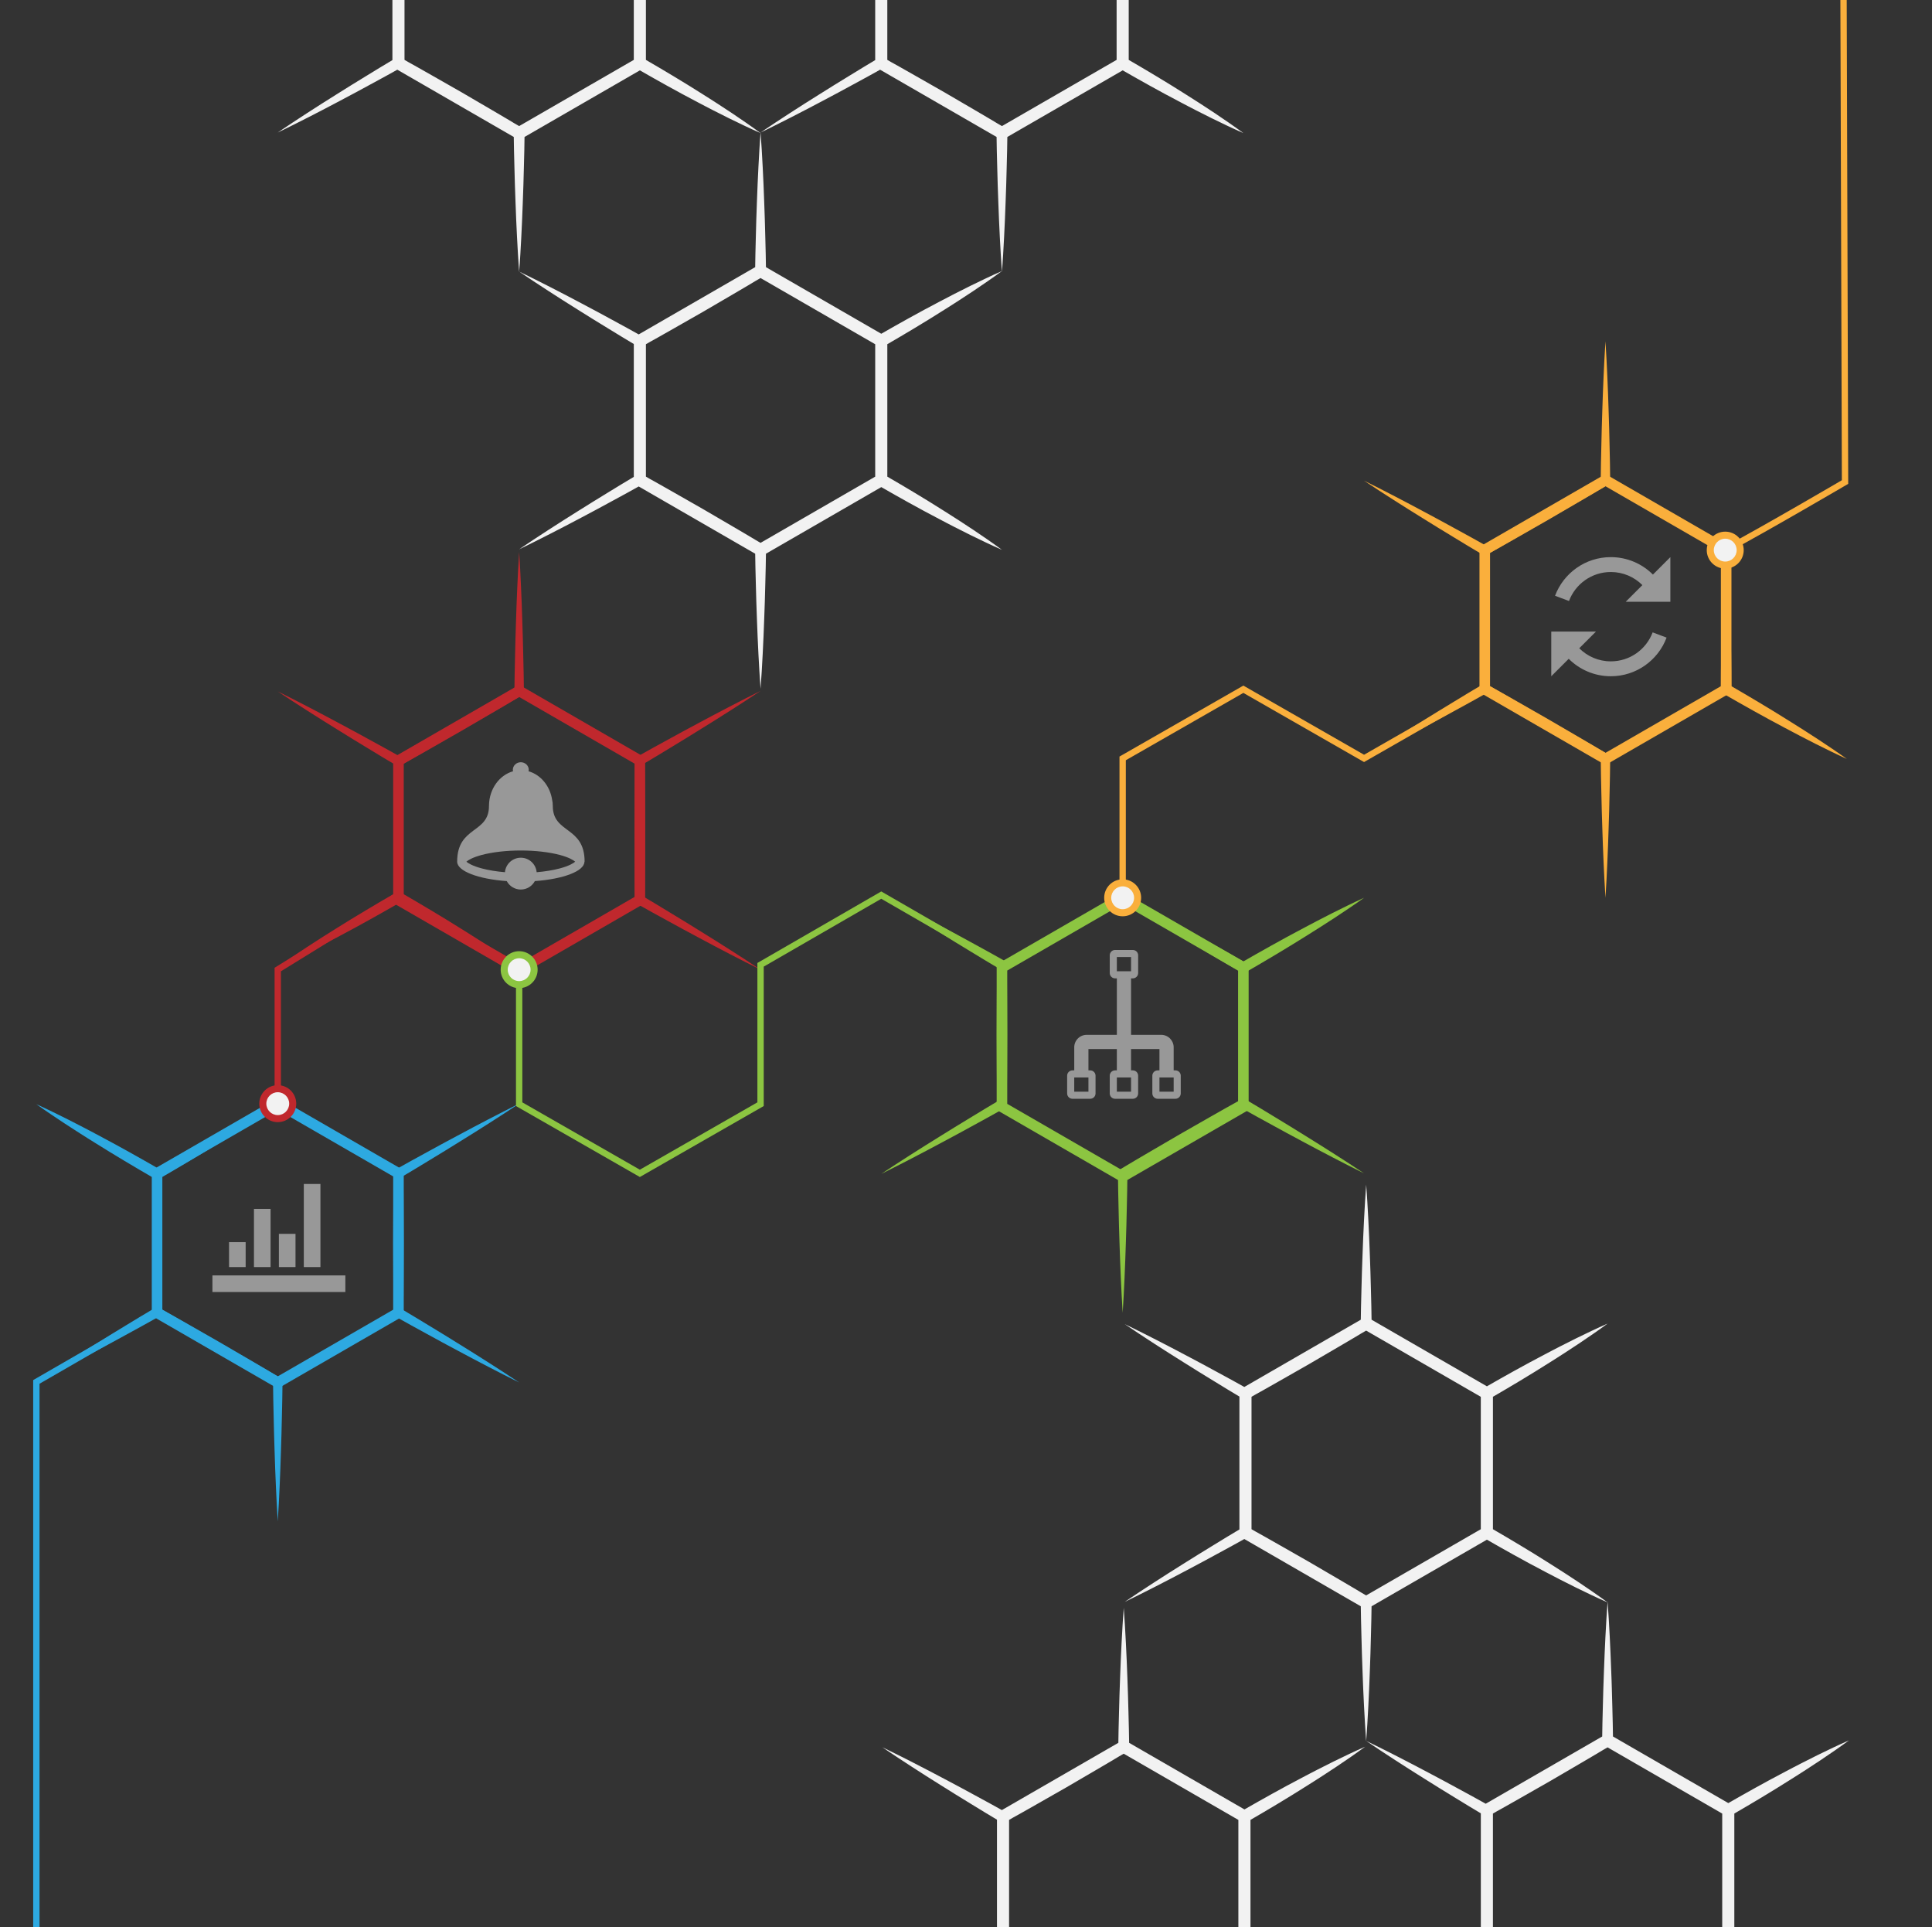 <?xml version="1.0" encoding="utf-8"?>
<!-- Generator: Adobe Illustrator 16.0.4, SVG Export Plug-In . SVG Version: 6.00 Build 0)  -->
<!DOCTYPE svg PUBLIC "-//W3C//DTD SVG 1.1//EN" "http://www.w3.org/Graphics/SVG/1.1/DTD/svg11.dtd">
<svg version="1.1" id="Layer_1" xmlns="http://www.w3.org/2000/svg" xmlns:xlink="http://www.w3.org/1999/xlink" x="0px" y="0px"
	 width="914.4px" height="912px" viewBox="0 2.5 914.4 912" enable-background="new 0 2.5 914.4 912" xml:space="preserve">
<rect x="0" y="2.5" width="914.4" height="912" fill="#333333" stroke="none"/>
<g>
	<g>
		<g opacity="0.3">
			<path fill="#010101" d="M128.083,338.912"/>
		</g>
		<g>
			<g>
				<path fill="#989798" d="M128.083,336.912"/>
			</g>
		</g>
	</g>
</g>
<path fill="none" stroke="#C0272D" stroke-width="3" stroke-miterlimit="10" d="M619.732,574.879"/>
<path fill="none" stroke="#C0272D" stroke-width="3" stroke-miterlimit="10" d="M499.021,435.767"/>
<path fill="#F2F2F2" d="M505.852,431.699"/>
<path fill="#F2F2F2" d="M505.852,431.699"/>
<g>
	<path fill="#F2F2F2" d="M299.976,165.281v62.874l-5.499,3.295l-7.038,4.302l-7.029,4.317c-2.35,1.427-4.662,2.917-6.995,4.373
		c-4.667,2.91-9.304,5.873-13.928,8.86c-2.32,1.479-4.607,3.013-6.913,4.518c-1.996,1.302-3.963,2.649-5.941,3.982
		c-0.308,0.207-0.613,0.415-0.922,0.622c0.001-0.001,0.002-0.001,0.004-0.001c-0.001,0-0.002,0.001-0.004,0.002
		c2.473-1.217,4.963-2.396,7.418-3.644c2.457-1.242,4.931-2.455,7.368-3.727c4.903-2.508,9.785-5.043,14.64-7.629
		c2.427-1.292,4.875-2.553,7.284-3.873l7.252-3.93l7.245-3.942l5.375-2.987l55.132,31.828l0.099,6.147l0.208,8.245l0.223,8.246
		c0.062,2.748,0.196,5.499,0.29,8.245c0.188,5.5,0.435,10.997,0.71,16.491c0.119,2.748,0.306,5.496,0.457,8.245
		c0.083,1.546,0.191,3.097,0.302,4.643c0.084,1.202,0.173,2.4,0.251,3.604c0-0.007,0.002-0.012,0.002-0.018
		c0,0.006,0.001,0.011,0.001,0.015c0.183-2.748,0.406-5.496,0.555-8.245c0.15-2.749,0.337-5.497,0.457-8.244
		c0.278-5.497,0.522-10.993,0.71-16.492c0.094-2.747,0.228-5.497,0.29-8.245l0.224-8.246l0.207-8.245l0.101-6.147l54.591-31.519
		c4.289,2.46,8.588,4.902,12.916,7.296c4.817,2.651,9.638,5.296,14.524,7.827c2.439,1.269,4.859,2.576,7.317,3.812l7.377,3.716
		c2.481,1.196,4.948,2.423,7.446,3.592c2.496,1.173,4.997,2.337,7.536,3.435c-2.221-1.651-4.479-3.235-6.743-4.811
		c-2.263-1.579-4.558-3.1-6.832-4.652l-6.906-4.532c-2.303-1.51-4.646-2.952-6.961-4.433c-4.635-2.964-9.338-5.815-14.041-8.662
		c-4.236-2.55-8.5-5.053-12.777-7.536V165.38c4.275-2.484,8.54-4.988,12.776-7.539c4.705-2.844,9.407-5.695,14.042-8.663
		c2.316-1.479,4.658-2.922,6.96-4.433l6.907-4.528c2.274-1.553,4.569-3.075,6.832-4.654c2.265-1.574,4.522-3.16,6.743-4.81
		c-2.539,1.097-5.04,2.26-7.536,3.436c-2.498,1.167-4.965,2.396-7.445,3.591l-7.378,3.714c-2.458,1.24-4.878,2.544-7.319,3.814
		c-4.887,2.53-9.705,5.177-14.521,7.828c-4.328,2.395-8.627,4.833-12.917,7.295l-54.589-31.517l-0.102-6.15l-0.207-8.245
		l-0.224-8.246c-0.062-2.747-0.194-5.495-0.289-8.245c-0.188-5.496-0.434-10.994-0.711-16.49c-0.119-2.75-0.304-5.499-0.457-8.246
		c-0.148-2.749-0.371-5.498-0.555-8.246c0,0.005-0.001,0.011-0.001,0.016c0-0.006-0.001-0.011-0.001-0.016
		c-0.136,2.039-0.284,4.078-0.416,6.116c-0.047,0.709-0.1,1.42-0.138,2.129c-0.149,2.747-0.337,5.496-0.455,8.246
		c-0.277,5.496-0.524,10.994-0.711,16.49c-0.094,2.75-0.228,5.498-0.291,8.245l-0.222,8.246l-0.207,8.245l-0.101,6.148
		l-55.132,31.83l-5.376-2.988l-7.243-3.945l-7.252-3.927c-2.411-1.322-4.855-2.579-7.285-3.873c-4.854-2.587-9.737-5.122-14.64-7.63
		c-2.438-1.271-4.912-2.483-7.367-3.727c-2.454-1.246-4.947-2.426-7.419-3.643c0.002,0,0.003,0,0.005,0.002
		c-0.001-0.001-0.002-0.002-0.005-0.002c0.309,0.207,0.614,0.415,0.923,0.623c1.978,1.333,3.944,2.681,5.94,3.981
		c2.307,1.506,4.592,3.041,6.914,4.517c4.623,2.99,9.259,5.952,13.926,8.862c2.334,1.454,4.646,2.943,6.996,4.373l7.029,4.312
		l7.037,4.303L299.976,165.281z M357.822,258.134l-3.641-2.183c-2.354-1.419-4.741-2.783-7.109-4.178l-14.239-8.319l-6.061-3.457
		l-8.263-4.713c-2.392-1.353-4.767-2.74-7.173-4.068l-3.625-2.014l-2.006-1.159V165.39l2.021-1.166l3.609-2.005
		c2.407-1.328,4.781-2.713,7.172-4.068l4.562-2.602l9.765-5.567l14.238-8.321c2.369-1.395,4.756-2.758,7.11-4.179l3.653-2.19
		l2.13-1.228l54.261,31.326v62.653l-54.261,31.329L357.822,258.134z"/>
	<path fill="#F2F2F2" d="M132.379,64.589c1.979-1.333,3.946-2.68,5.942-3.98c2.305-1.505,4.591-3.042,6.913-4.519
		c4.622-2.989,9.259-5.952,13.926-8.86c2.333-1.456,4.646-2.945,6.995-4.374l7.031-4.317l7.037-4.302l5.5-3.296V2.146h5.728v28.687
		l2.006,1.159l3.625,2.014c2.407,1.328,4.781,2.713,7.174,4.066l8.263,4.714l6.062,3.456l14.239,8.32
		c2.369,1.395,4.755,2.757,7.107,4.179l3.641,2.182l2.145,1.238l54.262-31.328V2.146h5.729v28.699
		c4.277,2.484,8.542,4.987,12.777,7.537c4.705,2.846,9.405,5.697,14.041,8.663c2.318,1.478,4.659,2.922,6.961,4.433l6.906,4.529
		c2.276,1.554,4.57,3.075,6.833,4.653c2.266,1.575,4.524,3.16,6.745,4.811c-2.541-1.098-5.042-2.262-7.54-3.435
		c-2.497-1.17-4.963-2.396-7.446-3.594l-7.375-3.715c-2.459-1.237-4.878-2.544-7.319-3.813c-4.887-2.53-9.707-5.176-14.521-7.828
		c-4.328-2.394-8.629-4.834-12.917-7.295l-54.594,31.52l-0.099,6.147l-0.208,8.245l-0.223,8.246
		c-0.062,2.748-0.197,5.497-0.291,8.245c-0.187,5.497-0.434,10.994-0.709,16.491c-0.119,2.748-0.307,5.496-0.457,8.244
		c-0.148,2.75-0.373,5.498-0.557,8.246c0-0.004-0.001-0.009-0.001-0.017c0,0.007-0.001,0.012-0.001,0.019
		c-0.079-1.204-0.166-2.406-0.251-3.607c-0.11-1.546-0.218-3.095-0.3-4.641c-0.151-2.748-0.339-5.496-0.457-8.244
		c-0.277-5.498-0.523-10.995-0.71-16.491c-0.094-2.748-0.229-5.497-0.29-8.245l-0.224-8.246l-0.207-8.245l-0.101-6.147
		l-55.129-31.83l-5.375,2.986l-7.246,3.944l-7.253,3.93c-2.41,1.321-4.856,2.579-7.285,3.873c-4.854,2.586-9.736,5.121-14.637,7.629
		c-2.438,1.272-4.912,2.485-7.368,3.728c-2.455,1.246-4.947,2.425-7.418,3.641c0.001,0,0.002,0,0.004-0.002l-0.004,0.002
		C131.766,65.005,132.073,64.797,132.379,64.589z"/>
	<path fill="#F2F2F2" d="M360.887,64.589c1.979-1.333,3.945-2.68,5.941-3.98c2.304-1.505,4.591-3.041,6.911-4.519
		c4.624-2.989,9.26-5.952,13.928-8.86c2.332-1.456,4.646-2.945,6.995-4.374l7.03-4.317l7.037-4.302l5.499-3.296V2.146h5.729v28.687
		l2.007,1.159l3.625,2.014c2.406,1.328,4.78,2.713,7.172,4.066l8.266,4.714l6.062,3.456l14.239,8.32
		c2.368,1.395,4.756,2.757,7.106,4.179l3.642,2.182l2.146,1.238l54.264-31.328V2.146h5.729v28.699
		c4.275,2.484,8.54,4.987,12.776,7.537c4.703,2.846,9.402,5.697,14.04,8.663c2.318,1.478,4.657,2.922,6.963,4.433l6.905,4.529
		c2.275,1.554,4.569,3.075,6.834,4.653c2.265,1.575,4.521,3.16,6.742,4.811c-2.541-1.098-5.042-2.262-7.538-3.435
		c-2.495-1.17-4.964-2.396-7.446-3.594l-7.375-3.715c-2.46-1.237-4.878-2.544-7.318-3.813c-4.888-2.53-9.707-5.176-14.521-7.828
		c-4.327-2.393-8.629-4.834-12.916-7.295l-54.595,31.52l-0.101,6.147l-0.206,8.245l-0.225,8.246
		c-0.062,2.748-0.195,5.499-0.29,8.245c-0.188,5.497-0.435,10.994-0.71,16.491c-0.118,2.748-0.308,5.496-0.456,8.244
		c-0.146,2.75-0.373,5.498-0.558,8.246c0-0.004-0.001-0.009-0.001-0.015c0,0.006-0.001,0.011-0.001,0.018
		c-0.079-1.204-0.167-2.406-0.252-3.607c-0.109-1.546-0.219-3.095-0.302-4.641c-0.149-2.748-0.338-5.496-0.456-8.244
		c-0.276-5.498-0.522-10.995-0.71-16.491c-0.095-2.747-0.229-5.497-0.291-8.245l-0.224-8.246l-0.206-8.245l-0.102-6.147
		l-55.13-31.829l-5.375,2.987l-7.244,3.943l-7.254,3.93c-2.41,1.321-4.857,2.58-7.284,3.873c-4.855,2.586-9.737,5.121-14.638,7.629
		c-2.438,1.272-4.912,2.485-7.369,3.729c-2.454,1.246-4.944,2.425-7.417,3.641c0.002,0,0.002,0,0.003-0.002l-0.003,0.002
		C360.274,65.006,360.581,64.797,360.887,64.589z"/>
	<path fill="#F2F2F2" d="M861.526,835.49l-6.906,4.531c-2.303,1.511-4.644,2.95-6.962,4.434c-4.637,2.964-9.338,5.814-14.042,8.662
		c-4.235,2.55-8.501,5.053-12.775,7.536v61.875h-5.729v-61.862l-54.261-31.329l-2.134,1.23l-3.651,2.188
		c-2.354,1.419-4.74,2.783-7.108,4.178l-14.238,8.319l-9.766,5.568l-4.562,2.601c-2.392,1.354-4.765,2.74-7.173,4.068l-3.608,2.005
		l-2.021,1.167v58.424h-5.729v-58.533l-5.5-3.298l-7.036-4.301l-7.028-4.317c-2.352-1.427-4.663-2.917-6.996-4.373
		c-4.667-2.908-9.306-5.872-13.926-8.858c-2.322-1.479-4.609-3.016-6.914-4.52c-1.995-1.302-3.964-2.646-5.939-3.979
		c-0.309-0.206-0.613-0.415-0.923-0.621c0.001,0.001,0.002,0.001,0.005,0.001c-0.003,0-0.004-0.001-0.005-0.002
		c2.474,1.217,4.967,2.396,7.417,3.643c2.456,1.243,4.933,2.455,7.369,3.729c4.898,2.509,9.783,5.043,14.64,7.629
		c2.427,1.292,4.872,2.552,7.282,3.872l7.254,3.93l7.243,3.942l5.376,2.984l55.131-31.825l0.102-6.147l0.208-8.244l0.223-8.246
		c0.062-2.75,0.194-5.499,0.291-8.246c0.188-5.496,0.434-10.992,0.71-16.489c0.118-2.748,0.308-5.496,0.456-8.246
		c0.038-0.71,0.091-1.418,0.137-2.128c0.135-2.039,0.282-4.078,0.416-6.116c0,0.006,0.002,0.011,0.002,0.017
		c0-0.006,0.002-0.011,0.002-0.017c0.186,2.749,0.406,5.497,0.558,8.244c0.149,2.75,0.336,5.498,0.454,8.246
		c0.275,5.498,0.523,10.993,0.713,16.489c0.094,2.747,0.228,5.496,0.287,8.246l0.226,8.246l0.206,8.244l0.104,6.147l54.589,31.519
		c4.29-2.461,8.591-4.902,12.917-7.296c4.814-2.652,9.637-5.296,14.521-7.827c2.441-1.271,4.861-2.575,7.321-3.812l7.376-3.717
		c2.479-1.194,4.947-2.422,7.445-3.592c2.495-1.173,4.998-2.337,7.536-3.436c-2.22,1.649-4.479,3.234-6.741,4.812
		C866.099,832.418,863.804,833.938,861.526,835.49z"/>
	<path fill="#F2F2F2" d="M632.526,838.49l-6.906,4.531c-2.303,1.511-4.645,2.95-6.962,4.434c-4.636,2.964-9.338,5.814-14.042,8.662
		c-4.235,2.55-8.501,5.053-12.775,7.536v61.875h-5.729v-61.862l-54.263-31.329l-2.132,1.23l-3.651,2.188
		c-2.354,1.419-4.74,2.783-7.109,4.178l-14.237,8.319l-9.766,5.568l-4.562,2.601c-2.393,1.354-4.766,2.74-7.173,4.068l-3.608,2.005
		l-2.021,1.167v58.424h-5.729v-58.533l-5.5-3.298l-7.036-4.301l-7.028-4.317c-2.352-1.427-4.663-2.917-6.996-4.373
		c-4.667-2.908-9.306-5.872-13.927-8.858c-2.321-1.479-4.608-3.016-6.914-4.52c-1.994-1.302-3.964-2.646-5.939-3.979
		c-0.309-0.206-0.614-0.415-0.922-0.621c0.001,0.001,0.002,0.001,0.004,0.001c-0.002,0-0.003-0.001-0.004-0.002
		c2.472,1.217,4.965,2.396,7.417,3.643c2.456,1.243,4.933,2.455,7.369,3.729c4.898,2.509,9.782,5.043,14.638,7.629
		c2.429,1.292,4.873,2.552,7.284,3.872l7.254,3.93l7.243,3.942l5.376,2.984l55.131-31.825l0.102-6.147l0.208-8.244l0.223-8.246
		c0.062-2.75,0.194-5.499,0.291-8.246c0.188-5.496,0.432-10.992,0.71-16.489c0.118-2.748,0.308-5.496,0.456-8.246
		c0.038-0.71,0.091-1.418,0.137-2.128c0.135-2.039,0.282-4.078,0.416-6.116c0,0.006,0.001,0.011,0.001,0.017
		c0-0.006,0.002-0.011,0.002-0.017c0.186,2.749,0.407,5.497,0.558,8.244c0.149,2.75,0.336,5.498,0.455,8.246
		c0.275,5.498,0.522,10.993,0.712,16.489c0.095,2.747,0.229,5.496,0.288,8.246l0.226,8.246l0.206,8.244l0.104,6.147l54.589,31.519
		c4.29-2.461,8.59-4.902,12.917-7.296c4.814-2.652,9.637-5.296,14.521-7.827c2.44-1.271,4.86-2.575,7.32-3.812l7.376-3.717
		c2.48-1.194,4.948-2.422,7.447-3.592c2.494-1.173,4.997-2.337,7.535-3.436c-2.22,1.649-4.479,3.234-6.741,4.812
		C637.099,835.418,634.804,836.938,632.526,838.49z"/>
	<path fill="#F2F2F2" d="M586.606,663.344v62.873l-5.498,3.296l-7.038,4.305l-7.028,4.313c-2.352,1.428-4.662,2.918-6.995,4.373
		c-4.668,2.91-9.307,5.872-13.929,8.86c-2.32,1.478-4.607,3.014-6.91,4.519c-1.996,1.299-3.967,2.648-5.942,3.979
		c-0.308,0.208-0.611,0.417-0.921,0.623c0,0,0.002,0,0.003-0.003c-0.001,0.003-0.003,0.003-0.003,0.003
		c2.473-1.218,4.963-2.396,7.417-3.644c2.458-1.244,4.933-2.456,7.37-3.727c4.898-2.509,9.781-5.043,14.637-7.63
		c2.428-1.293,4.875-2.554,7.284-3.873l7.253-3.93l7.246-3.942l5.375-2.988l55.129,31.829l0.103,6.146l0.206,8.246l0.225,8.246
		c0.062,2.748,0.195,5.496,0.29,8.246c0.186,5.496,0.433,10.995,0.711,16.49c0.116,2.748,0.305,5.498,0.455,8.246
		c0.083,1.546,0.189,3.093,0.302,4.639c0.085,1.202,0.173,2.405,0.251,3.606c0-0.008,0.002-0.014,0.002-0.019
		c0,0.005,0.001,0.01,0.001,0.019c0.185-2.75,0.407-5.498,0.558-8.246c0.149-2.748,0.337-5.498,0.455-8.246
		c0.276-5.495,0.522-10.994,0.711-16.49c0.095-2.75,0.229-5.498,0.291-8.246l0.224-8.246l0.206-8.246l0.101-6.146l54.595-31.52
		c4.288,2.463,8.587,4.9,12.916,7.296c4.812,2.649,9.636,5.3,14.521,7.829c2.441,1.271,4.859,2.572,7.319,3.812l7.376,3.714
		c2.479,1.195,4.948,2.424,7.444,3.591c2.498,1.179,4.998,2.339,7.539,3.438c-2.222-1.65-4.479-3.236-6.743-4.812
		c-2.265-1.58-4.559-3.101-6.834-4.652l-6.905-4.529c-2.302-1.509-4.646-2.953-6.963-4.433c-4.637-2.969-9.336-5.817-14.04-8.663
		c-4.235-2.551-8.5-5.056-12.777-7.538V663.44c4.274-2.483,8.54-4.985,12.776-7.536c4.705-2.85,9.404-5.696,14.041-8.662
		c2.317-1.481,4.661-2.922,6.962-4.436l6.905-4.529c2.276-1.555,4.571-3.074,6.834-4.652c2.266-1.575,4.522-3.159,6.744-4.811
		c-2.541,1.098-5.041,2.262-7.539,3.435c-2.498,1.171-4.965,2.396-7.444,3.592l-7.376,3.716c-2.46,1.238-4.881,2.545-7.32,3.813
		c-4.887,2.53-9.706,5.175-14.521,7.827c-4.327,2.394-8.626,4.835-12.916,7.296l-54.592-31.521l-0.102-6.146l-0.206-8.244
		l-0.224-8.247c-0.062-2.748-0.195-5.497-0.29-8.246c-0.188-5.496-0.436-10.992-0.712-16.491c-0.117-2.746-0.306-5.494-0.455-8.244
		c-0.147-2.746-0.372-5.494-0.558-8.244c0,0.006-0.001,0.011-0.001,0.016c0-0.005-0.002-0.009-0.002-0.017
		c-0.133,2.038-0.28,4.079-0.416,6.116c-0.046,0.709-0.099,1.418-0.137,2.128c-0.149,2.75-0.338,5.499-0.455,8.245
		c-0.278,5.499-0.525,10.995-0.71,16.491c-0.096,2.749-0.229,5.498-0.291,8.246l-0.224,8.247l-0.207,8.244l-0.103,6.146
		L588.927,658.8l-5.377-2.987l-7.244-3.939l-7.253-3.93c-2.411-1.32-4.856-2.58-7.284-3.873c-4.854-2.587-9.736-5.121-14.637-7.629
		c-2.439-1.272-4.915-2.484-7.37-3.729c-2.453-1.246-4.946-2.425-7.417-3.643c0,0.001,0.002,0.002,0.003,0.002
		c-0.001,0-0.003,0-0.003,0c0.31,0.204,0.612,0.414,0.921,0.619c1.979,1.334,3.946,2.682,5.941,3.979
		c2.304,1.504,4.591,3.042,6.912,4.521c4.621,2.985,9.26,5.947,13.927,8.858c2.334,1.456,4.646,2.946,6.995,4.373l7.029,4.316
		l7.034,4.303L586.606,663.344z M644.451,756.195l-3.643-2.184c-2.354-1.421-4.737-2.781-7.104-4.179l-14.239-8.32l-6.062-3.457
		l-8.265-4.714c-2.394-1.354-4.768-2.736-7.174-4.063l-3.625-2.018l-2.007-1.155v-62.653l2.021-1.168l3.608-2.004
		c2.407-1.328,4.78-2.717,7.173-4.068l4.562-2.601l9.766-5.569l14.239-8.319c2.367-1.394,4.754-2.756,7.105-4.178l3.655-2.189
		l2.13-1.229l54.263,31.329v62.653l-54.263,31.323L644.451,756.195z"/>
</g>
<g>
	<g>
		<polygon fill="none" stroke="#2DA9E1" stroke-width="5" stroke-miterlimit="10" points="188.586,557.721 131.461,524.74 
			74.333,557.721 74.333,623.684 131.461,656.667 188.586,623.684 		"/>
		<g>
			<g>
				<path fill="#2DA9E1" d="M245.711,524.74c-2.301,1.511-4.584,3.054-6.899,4.54c-2.315,1.484-4.613,3.003-6.942,4.466
					c-4.641,2.956-9.292,5.892-13.972,8.78l-7.015,4.342l-7.044,4.291l-7.049,4.281l-7.082,4.224l1.122-1.943
					c0.077,5.497,0.174,10.994,0.178,16.491l0.078,16.491l-0.074,16.491c-0.021,2.749-0.01,5.497-0.057,8.245l-0.118,8.246
					l-1.125-1.948l7.082,4.225l7.051,4.279l7.043,4.292c2.354,1.421,4.675,2.896,7.014,4.342c4.679,2.89,9.332,5.825,13.971,8.783
					c2.329,1.464,4.627,2.979,6.941,4.468c2.314,1.486,4.598,3.03,6.897,4.542c-2.46-1.236-4.938-2.441-7.383-3.704
					c-2.446-1.26-4.908-2.493-7.34-3.778c-4.881-2.536-9.75-5.101-14.591-7.705c-2.421-1.306-4.86-2.577-7.268-3.904l-7.237-3.954
					l-7.231-3.967l-7.199-4.021l-1.105-0.616l-0.02-1.33l-0.118-8.245c-0.047-2.748-0.035-5.497-0.056-8.245l-0.075-16.491
					l0.078-16.491c0.004-5.497,0.102-10.994,0.178-16.491l0.019-1.327l1.104-0.613l7.199-4.021l7.232-3.964l7.237-3.955l7.268-3.901
					c4.841-2.608,9.71-5.17,14.59-7.711c2.431-1.285,4.895-2.519,7.339-3.777C240.774,527.184,243.251,525.977,245.711,524.74z"/>
			</g>
			<g>
				<path fill="#2DA9E1" d="M131.461,722.371c-0.157-2.749-0.353-5.497-0.48-8.245c-0.131-2.749-0.294-5.497-0.396-8.245
					c-0.239-5.497-0.457-10.993-0.618-16.49l-0.253-8.244l-0.193-8.243l-0.184-8.245l-0.116-8.245l1.121,1.94
					c-4.799-2.683-9.607-5.347-14.37-8.092l-14.321-8.179l-14.245-8.312c-2.37-1.395-4.756-2.759-7.113-4.174l-7.082-4.225h2.249
					l-7.2,4.021l-7.23,3.968l-7.238,3.953c-2.407,1.326-4.846,2.602-7.267,3.902c-4.842,2.607-9.71,5.169-14.592,7.708
					c-2.433,1.285-4.895,2.521-7.341,3.778c-2.444,1.262-4.923,2.467-7.383,3.704c2.301-1.513,4.583-3.057,6.899-4.542
					c2.313-1.489,4.613-3.004,6.94-4.469c4.641-2.958,9.292-5.896,13.973-8.782c2.339-1.445,4.661-2.92,7.015-4.343l7.043-4.292
					l7.051-4.278l7.082-4.226l1.088-0.648l1.162,0.648l7.2,4.021c2.404,1.334,4.778,2.718,7.169,4.075l14.32,8.181l14.243,8.313
					c4.759,2.752,9.471,5.585,14.192,8.396l1.141,0.681l-0.019,1.265l-0.117,8.245l-0.183,8.244l-0.194,8.245l-0.253,8.243
					c-0.162,5.497-0.378,10.993-0.618,16.49c-0.102,2.749-0.266,5.497-0.396,8.245C131.813,716.874,131.619,719.622,131.461,722.371
					z"/>
			</g>
			<g>
				<path fill="#2DA9E1" d="M17.205,524.997c2.52,1.135,5.005,2.326,7.485,3.526c2.483,1.192,4.937,2.44,7.407,3.659l7.346,3.771
					c2.451,1.252,4.863,2.57,7.297,3.852c4.869,2.562,9.685,5.213,14.493,7.88c4.806,2.673,9.583,5.393,14.349,8.132h-2.499
					c4.765-2.743,9.542-5.465,14.347-8.138c4.81-2.664,9.621-5.32,14.491-7.881c2.435-1.282,4.849-2.596,7.297-3.852l7.347-3.77
					c2.471-1.218,4.925-2.465,7.408-3.658c2.48-1.198,4.968-2.392,7.487-3.521c-2.24,1.616-4.515,3.174-6.794,4.723
					c-2.276,1.556-4.583,3.058-6.874,4.585l-6.936,4.479c-2.312,1.493-4.658,2.927-6.985,4.394
					c-4.65,2.938-9.359,5.776-14.072,8.609c-4.717,2.824-9.461,5.602-14.218,8.355l-1.25,0.725l-1.249-0.725
					c-4.756-2.759-9.5-5.534-14.215-8.36c-4.713-2.831-9.418-5.676-14.071-8.611c-2.326-1.466-4.674-2.896-6.983-4.394l-6.937-4.479
					c-2.291-1.526-4.598-3.028-6.875-4.583C21.722,528.168,19.447,526.61,17.205,524.997z"/>
			</g>
		</g>
	</g>
</g>
<g>
	<g>
		<polygon fill="none" stroke="#C0282D" stroke-width="5" stroke-miterlimit="10" points="302.837,362.401 245.713,329.421 
			188.587,362.401 188.587,428.364 245.713,461.345 302.837,428.364 		"/>
		<g>
			<path fill="#C0282D" d="M131.461,329.678c2.459,1.237,4.938,2.443,7.381,3.706c2.446,1.261,4.908,2.494,7.34,3.779
				c4.88,2.541,9.749,5.101,14.59,7.71l7.268,3.903l7.237,3.954l7.231,3.965l7.199,4.021h-2.243
				c4.723-2.812,9.435-5.646,14.193-8.396l14.243-8.312l14.319-8.18c2.391-1.356,4.765-2.74,7.169-4.074l7.199-4.021l-1.125,1.946
				l0.118-8.246l0.182-8.243l0.194-8.245c0.055-2.748,0.17-5.497,0.253-8.248c0.163-5.497,0.378-10.994,0.621-16.491
				c0.104-2.749,0.267-5.497,0.398-8.246c0.129-2.748,0.325-5.497,0.483-8.245c0.159,2.749,0.355,5.497,0.484,8.245
				c0.132,2.749,0.295,5.497,0.396,8.246c0.243,5.497,0.458,10.994,0.621,16.491c0.083,2.75,0.199,5.5,0.253,8.248l0.195,8.245
				l0.181,8.243l0.118,8.246l0.019,1.269l-1.144,0.682l-7.082,4.225c-2.355,1.415-4.742,2.779-7.111,4.173l-14.244,8.312
				l-14.32,8.178c-4.763,2.745-9.572,5.409-14.371,8.094l-1.158,0.646l-1.085-0.646l-7.083-4.226l-7.049-4.281l-7.043-4.29
				l-7.014-4.343c-4.68-2.888-9.332-5.825-13.973-8.778c-2.329-1.465-4.628-2.979-6.942-4.468
				C136.045,332.73,133.762,331.189,131.461,329.678z"/>
		</g>
		<g>
			<path fill="#C0282D" d="M359.967,329.421c-2.301,1.511-4.584,3.054-6.899,4.54c-2.315,1.487-4.614,3.003-6.943,4.466
				c-4.641,2.956-9.293,5.895-13.974,8.78l-7.015,4.342l-7.045,4.291l-7.05,4.281l-7.083,4.224l1.122-1.94
				c0.077,5.497,0.174,10.993,0.178,16.488l0.078,16.491l-0.074,16.491c-0.021,2.749-0.01,5.497-0.057,8.245l-0.118,8.246
				l-1.125-1.948l7.083,4.225l7.052,4.279l7.044,4.292c2.354,1.421,4.675,2.896,7.015,4.341c4.68,2.893,9.333,5.825,13.972,8.783
				c2.329,1.464,4.628,2.979,6.942,4.468c2.314,1.486,4.598,3.03,6.898,4.542c-2.46-1.233-4.938-2.438-7.383-3.703
				c-2.445-1.26-4.907-2.49-7.34-3.775c-4.882-2.539-9.75-5.104-14.593-7.708c-2.421-1.306-4.86-2.577-7.269-3.904l-7.238-3.954
				l-7.231-3.966l-7.2-4.021l-1.105-0.617l-0.02-1.331l-0.117-8.246c-0.048-2.749-0.036-5.497-0.057-8.245l-0.075-16.491
				l0.078-16.491c0.004-5.496,0.102-10.991,0.179-16.488l0.02-1.327l1.104-0.616l7.199-4.021l7.233-3.966l7.238-3.955l7.268-3.9
				c4.842-2.609,9.711-5.169,14.591-7.71c2.433-1.286,4.895-2.521,7.34-3.779C355.03,331.865,357.507,330.658,359.967,329.421z"/>
		</g>
		<g>
			<path fill="#C0282D" d="M245.713,460.067c-2.519-1.138-5.005-2.326-7.484-3.526c-2.483-1.195-4.938-2.443-7.407-3.662
				l-7.346-3.768c-2.451-1.252-4.863-2.57-7.297-3.854c-4.869-2.562-9.686-5.213-14.493-7.879c-4.807-2.67-9.583-5.39-14.35-8.129
				h2.499c-4.764,2.742-9.541,5.462-14.345,8.134c-4.809,2.664-9.621,5.323-14.491,7.881c-2.433,1.282-4.848,2.599-7.297,3.854
				l-7.346,3.767c-2.47,1.219-4.924,2.464-7.408,3.66c-2.481,1.199-4.968,2.391-7.487,3.522c2.241-1.615,4.516-3.177,6.794-4.726
				c2.277-1.553,4.583-3.056,6.874-4.585l6.936-4.479c2.312-1.493,4.657-2.929,6.983-4.396c4.65-2.938,9.359-5.773,14.071-8.606
				c4.716-2.825,9.46-5.604,14.217-8.356l1.25-0.724l1.249,0.724c4.755,2.757,9.5,5.535,14.215,8.361
				c4.714,2.83,9.418,5.675,14.071,8.609c2.327,1.468,4.674,2.896,6.984,4.395l6.936,4.478c2.291,1.53,4.599,3.03,6.875,4.583
				C241.197,456.896,243.472,458.454,245.713,460.067z"/>
		</g>
	</g>
</g>
<g>
	<g>
		<g>
			<path fill="#8CC541" d="M531.346,427.331c2.521,1.135,5.005,2.326,7.484,3.526c2.483,1.192,4.938,2.44,7.406,3.66l7.346,3.771
				c2.451,1.252,4.864,2.57,7.299,3.852c4.867,2.562,9.687,5.214,14.491,7.88c4.807,2.674,9.583,5.393,14.35,8.133h-2.499
				c4.766-2.743,9.541-5.465,14.348-8.138c4.81-2.664,9.619-5.32,14.489-7.881c2.436-1.282,4.851-2.597,7.298-3.853l7.348-3.77
				c2.472-1.218,4.926-2.464,7.408-3.659c2.479-1.197,4.969-2.391,7.485-3.521c-2.239,1.616-4.515,3.174-6.794,4.723
				c-2.275,1.556-4.584,3.058-6.874,4.585l-6.937,4.479c-2.312,1.493-4.656,2.927-6.983,4.393c-4.649,2.938-9.358,5.776-14.069,8.61
				c-4.719,2.824-9.463,5.602-14.22,8.354l-1.251,0.727l-1.249-0.727c-4.755-2.758-9.499-5.532-14.214-8.358
				c-4.714-2.831-9.418-5.676-14.07-8.611c-2.325-1.467-4.675-2.896-6.982-4.394l-6.938-4.479c-2.29-1.527-4.598-3.029-6.875-4.583
				C535.862,430.502,533.589,428.944,531.346,427.331z"/>
		</g>
		<g>
			<path fill="#8CC541" d="M645.599,557.721c-2.459-1.234-4.938-2.44-7.382-3.706c-2.445-1.261-4.907-2.491-7.339-3.776
				c-4.881-2.541-9.749-5.104-14.591-7.71l-7.27-3.903l-7.235-3.955l-7.231-3.964l-7.199-4.021h2.243
				c-4.723,2.814-9.435,5.647-14.19,8.399l-14.243,8.312l-14.318,8.182c-2.392,1.354-4.766,2.74-7.169,4.074l-7.199,4.021
				l1.124-1.948l-0.115,8.246l-0.183,8.245l-0.194,8.246c-0.055,2.748-0.172,5.497-0.254,8.245
				c-0.162,5.497-0.378,10.994-0.619,16.491c-0.104,2.749-0.268,5.497-0.396,8.243c-0.129,2.748-0.325,5.496-0.483,8.245
				c-0.159-2.749-0.354-5.497-0.482-8.245c-0.134-2.746-0.295-5.496-0.398-8.243c-0.241-5.497-0.457-10.994-0.62-16.491
				c-0.081-2.749-0.197-5.497-0.253-8.245l-0.194-8.246l-0.182-8.245l-0.116-8.246l-0.02-1.266l1.144-0.682l7.082-4.228
				c2.356-1.415,4.742-2.778,7.112-4.171l14.244-8.312l14.319-8.18c4.764-2.745,9.569-5.409,14.369-8.092l1.157-0.646l1.086,0.646
				l7.082,4.224l7.05,4.281l7.044,4.29l7.016,4.342c4.68,2.891,9.332,5.825,13.973,8.78c2.329,1.463,4.628,2.979,6.942,4.466
				C641.015,554.667,643.299,556.21,645.599,557.721z"/>
		</g>
		<g>
			<path fill="#8CC541" d="M417.093,557.979c2.302-1.511,4.585-3.054,6.9-4.537c2.313-1.487,4.612-3.006,6.94-4.469
				c4.643-2.956,9.292-5.893,13.974-8.778l7.015-4.345l7.043-4.291l7.049-4.278l7.082-4.227l-1.121,1.943
				c-0.074-5.497-0.174-10.994-0.178-16.491l-0.077-16.49l0.075-16.487c0.021-2.749,0.009-5.497,0.056-8.246l0.118-8.245
				l1.124,1.948l-7.081-4.228l-7.051-4.279l-7.043-4.291c-2.354-1.422-4.676-2.896-7.015-4.343
				c-4.681-2.889-9.332-5.822-13.973-8.782c-2.327-1.464-4.627-2.979-6.939-4.469c-2.314-1.483-4.598-3.028-6.897-4.542
				c2.46,1.236,4.938,2.441,7.383,3.703c2.446,1.26,4.908,2.493,7.34,3.778c4.883,2.539,9.75,5.101,14.593,7.708
				c2.421,1.303,4.857,2.577,7.268,3.903l7.237,3.953l7.229,3.968l7.2,4.021l1.104,0.618l0.02,1.331l0.118,8.245
				c0.047,2.749,0.034,5.497,0.056,8.246l0.075,16.487l-0.077,16.49c-0.004,5.497-0.103,10.994-0.178,16.491l-0.02,1.327
				l-1.104,0.616l-7.199,4.021l-7.23,3.964l-7.236,3.955l-7.268,3.903c-4.841,2.607-9.71,5.169-14.59,7.71
				c-2.433,1.286-4.896,2.518-7.341,3.779C422.03,555.535,419.553,556.742,417.093,557.979z"/>
		</g>
		<polygon fill="none" stroke="#8CC541" stroke-width="5" stroke-miterlimit="10" points="588.474,460.312 531.347,427.331 
			474.219,460.312 474.219,526.274 531.347,559.255 588.474,526.275 		"/>
	</g>
</g>
<g>
	<g>
		<g>
			<path fill="#FAAF3C" d="M645.599,229.956c2.459,1.237,4.938,2.443,7.384,3.706c2.443,1.261,4.905,2.494,7.339,3.78
				c4.88,2.541,9.749,5.102,14.59,7.71l7.269,3.903l7.236,3.955l7.232,3.964l7.197,4.021h-2.242
				c4.723-2.814,9.436-5.647,14.192-8.399l14.242-8.313l14.32-8.18c2.392-1.356,4.767-2.741,7.169-4.074l7.2-4.021l-1.125,1.948
				l0.116-8.246l0.183-8.245l0.193-8.246c0.056-2.748,0.172-5.497,0.253-8.245c0.163-5.497,0.38-10.994,0.62-16.491
				c0.104-2.749,0.269-5.497,0.397-8.246c0.129-2.748,0.325-5.497,0.482-8.245c0.159,2.749,0.354,5.497,0.484,8.245
				c0.132,2.749,0.295,5.497,0.397,8.246c0.241,5.497,0.457,10.994,0.619,16.491c0.081,2.749,0.198,5.497,0.254,8.245l0.193,8.246
				l0.182,8.245l0.116,8.246l0.021,1.266l-1.143,0.682l-7.084,4.225c-2.355,1.415-4.742,2.779-7.112,4.171l-14.244,8.311
				l-14.32,8.178c-4.764,2.745-9.572,5.409-14.371,8.092l-1.156,0.647l-1.088-0.647l-7.08-4.225l-7.051-4.281l-7.044-4.291
				l-7.015-4.342c-4.68-2.888-9.332-5.825-13.973-8.781c-2.329-1.463-4.627-2.979-6.942-4.466
				C650.183,233.009,647.899,231.467,645.599,229.956z"/>
		</g>
		<g>
			<path fill="#FAAF3C" d="M816.979,262.682c0.276,2.749,0.488,5.497,0.689,8.246c0.205,2.748,0.354,5.497,0.53,8.245l0.41,8.246
				c0.142,2.749,0.205,5.497,0.312,8.245c0.216,5.497,0.327,10.994,0.422,16.491c0.091,5.497,0.124,10.994,0.134,16.491
				l-1.248-2.166c4.758,2.755,9.5,5.53,14.218,8.354c4.712,2.833,9.421,5.671,14.069,8.609c2.327,1.466,4.674,2.897,6.984,4.394
				l6.936,4.479c2.29,1.527,4.599,3.029,6.875,4.585c2.278,1.549,4.554,3.104,6.793,4.723c-2.52-1.133-5.006-2.323-7.485-3.521
				c-2.482-1.195-4.938-2.441-7.407-3.66l-7.347-3.77c-2.448-1.256-4.862-2.567-7.298-3.852c-4.869-2.562-9.684-5.218-14.491-7.881
				c-4.806-2.674-9.581-5.395-14.347-8.137l-1.253-0.721l0.003-1.443c0.012-5.494,0.045-10.991,0.136-16.488
				c0.095-5.497,0.205-10.994,0.422-16.491c0.104-2.748,0.173-5.497,0.312-8.245l0.41-8.246c0.18-2.749,0.325-5.497,0.53-8.245
				C816.49,268.179,816.702,265.431,816.979,262.682z"/>
		</g>
		<g>
			<path fill="#FAAF3C" d="M759.852,427.331c-0.156-2.749-0.354-5.497-0.479-8.246c-0.131-2.748-0.294-5.497-0.396-8.245
				c-0.238-5.497-0.457-10.994-0.617-16.491l-0.254-8.245l-0.193-8.243l-0.184-8.245l-0.116-8.246l1.12,1.94
				c-4.8-2.682-9.606-5.346-14.369-8.091l-14.321-8.178L715.8,338.73c-2.37-1.394-4.757-2.758-7.112-4.173l-7.082-4.225h2.248
				l-7.197,4.021l-7.229,3.967l-7.238,3.954c-2.405,1.324-4.846,2.601-7.268,3.901c-4.843,2.607-9.71,5.169-14.592,7.708
				c-2.434,1.285-4.896,2.521-7.34,3.777c-2.445,1.262-4.925,2.467-7.385,3.703c2.303-1.514,4.583-3.059,6.897-4.542
				c2.314-1.488,4.613-3.004,6.941-4.467c4.64-2.958,9.292-5.896,13.971-8.782c2.341-1.445,4.661-2.92,7.016-4.341l7.043-4.292
				l7.053-4.279l7.08-4.227l1.089-0.647l1.161,0.647l7.198,4.021c2.403,1.333,4.777,2.718,7.169,4.074l14.319,8.18l14.243,8.312
				c4.759,2.751,9.472,5.584,14.192,8.396l1.141,0.679l-0.021,1.267l-0.116,8.246l-0.184,8.244l-0.191,8.245l-0.255,8.244
				c-0.161,5.497-0.38,10.994-0.618,16.491c-0.104,2.749-0.267,5.497-0.396,8.245C760.204,421.833,760.01,424.582,759.852,427.331z"
				/>
		</g>
		<polygon fill="none" stroke="#FAAF3C" stroke-width="5" stroke-miterlimit="10" points="816.979,262.682 759.854,229.7 
			702.727,262.682 702.727,328.646 759.854,361.626 816.979,328.646 		"/>
	</g>
	<g>
		<g opacity="0.3">
			<path fill="#010101" d="M768.189,334.489"/>
			<path fill="#010101" d="M766.895,264.317"/>
		</g>
		<g>
			<g>
				<path fill="#989798" d="M768.189,332.489"/>
				<path fill="#989798" d="M766.895,262.317"/>
			</g>
		</g>
	</g>
</g>
<polyline fill="none" stroke="#2DA9E1" stroke-width="3" stroke-miterlimit="10" points="74.333,623.427 17.205,656.41 
	17.205,917.527 "/>
<polyline fill="none" stroke="#8CC541" stroke-width="3" stroke-miterlimit="10" points="474.219,459.035 417.093,426.053 
	359.967,459.035 359.967,524.997 302.837,557.721 245.711,524.997 245.711,459.035 "/>
<polyline fill="none" stroke="#FAAF3C" stroke-width="3" stroke-miterlimit="10" points="702.727,328.646 645.599,361.368 
	588.472,328.646 531.346,361.368 531.347,426.053 "/>
<path fill="none" stroke="#FAAF3C" stroke-width="3" stroke-miterlimit="10" d="M872.531,1l0.709,229.599
	c0,0-37.372,21.908-56.703,32.217"/>
<polyline fill="none" stroke="#C0282D" stroke-width="3" stroke-miterlimit="10" points="188.586,426.053 131.46,461.27 
	131.461,524.997 "/>
<g>
	<circle fill="#FAAF3C" cx="816.538" cy="262.816" r="8.747"/>
	<circle fill="#F2F2F2" cx="816.538" cy="262.816" r="5.411"/>
</g>
<g>
	<circle fill="#FAAF3C" cx="531.345" cy="427.331" r="8.747"/>
	<circle fill="#F2F2F2" cx="531.345" cy="427.331" r="5.411"/>
</g>
<g>
	<circle fill="#8CC541" cx="245.711" cy="461.345" r="8.746"/>
	<circle fill="#F2F2F2" cx="245.711" cy="461.345" r="5.41"/>
</g>
<g>
	<circle fill="#C0282D" cx="131.461" cy="524.74" r="8.746"/>
	<circle fill="#F2F2F2" cx="131.462" cy="524.74" r="5.41"/>
</g>
<path fill="#989898" d="M556.326,508.986h-0.84v-10.926c0-3.241-2.642-5.884-5.887-5.884h-14.282v-26.722h0.84
	c1.389,0,2.521-1.135,2.521-2.521v-8.401c0-1.391-1.134-2.521-2.521-2.521h-8.401c-1.389,0-2.521,1.132-2.521,2.521v8.401
	c0,1.389,1.135,2.521,2.521,2.521h0.84v26.722h-14.287c-3.241,0-5.88,2.643-5.88,5.883v10.927h-0.842
	c-1.388,0-2.521,1.135-2.521,2.521v8.404c0,1.387,1.134,2.521,2.521,2.521h8.403c1.386,0,2.521-1.134,2.521-2.521v-8.404
	c0-1.385-1.136-2.521-2.521-2.521h-0.841v-10.085h13.443v10.085h-0.84c-1.389,0-2.521,1.135-2.521,2.521v8.404
	c0,1.387,1.135,2.521,2.521,2.521h8.401c1.388,0,2.521-1.134,2.521-2.521v-8.404c0-1.385-1.134-2.521-2.521-2.521h-0.841v-10.085
	h13.444v10.085h-0.842c-1.386,0-2.521,1.135-2.521,2.521v8.404c0,1.387,1.136,2.521,2.521,2.521h8.404
	c1.385,0,2.521-1.134,2.521-2.521v-8.404C558.847,510.121,557.712,508.986,556.326,508.986z M515.149,519.071h-6.724v-6.728h6.724
	V519.071z M535.317,519.071h-6.725v-6.728h6.725V519.071z M528.595,462.095v-6.723h6.725v6.723H528.595z M555.486,519.071h-6.726
	v-6.728h6.726V519.071z"/>
<path fill="#989898" d="M100.536,606.003h62.921v7.865h-62.921V606.003L100.536,606.003z M108.401,590.273h7.865v11.798h-7.865
	V590.273z M120.199,574.542h7.864v27.529h-7.864V574.542z M131.996,586.34h7.865v15.731h-7.865V586.34z M143.794,562.745h7.865
	v39.326h-7.865V562.745z"/>
<path fill="#989898" d="M276.691,410.24c0-16.939-15.058-13.175-15.058-26.354c0-1.091-0.105-2.021-0.297-2.816
	c-0.989-6.647-5.42-11.983-11.162-13.608c0.052-0.229,0.077-0.472,0.077-0.718c0-1.958-1.692-3.562-3.764-3.562
	s-3.765,1.604-3.765,3.562c0,0.246,0.026,0.484,0.077,0.718c-6.438,1.823-11.229,8.312-11.366,16.083
	c-0.002,0.112-0.004,0.228-0.004,0.344c0,13.178-15.058,9.412-15.058,26.354c0,4.48,10.034,8.232,23.466,9.18
	c1.267,2.377,3.769,3.996,6.648,3.996s5.382-1.618,6.647-3.996c13.434-0.945,23.467-4.697,23.467-9.18c0-0.016,0-0.026,0-0.041
	L276.691,410.24z M264.971,413.422c-3.19,0.854-6.95,1.463-10.985,1.803c-0.335-3.847-3.563-6.863-7.498-6.863
	c-3.938,0-7.163,3.019-7.498,6.863c-4.035-0.34-7.795-0.948-10.985-1.803c-4.39-1.171-6.487-2.479-7.256-3.182
	c0.769-0.7,2.866-2.01,7.256-3.185c5.104-1.358,11.668-2.108,18.483-2.108c6.816,0,13.38,0.75,18.483,2.108
	c4.39,1.175,6.488,2.482,7.257,3.185C271.46,410.94,269.361,412.25,264.971,413.422z"/>
<path fill="#989898" d="M782.314,274.383c-5.103-5.1-12.146-8.255-19.93-8.255c-12.079,0-22.384,7.603-26.394,18.284l6.601,2.475
	c3.006-8.012,10.732-13.714,19.793-13.714c5.838,0,11.12,2.367,14.944,6.192l-7.897,7.899h21.138v-21.136L782.314,274.383z
	 M762.387,315.446c-5.837,0-11.117-2.367-14.941-6.193l7.896-7.896h-21.137v21.136l8.256-8.256
	c5.102,5.101,12.146,8.256,19.926,8.256c12.081,0,22.388-7.604,26.395-18.284l-6.598-2.474
	C779.177,309.744,771.448,315.446,762.387,315.446z"/>
<g id="Layer_3">
</g>
<g id="Layer_2">
	<g>
		<g>
			<g>
				<path fill="#989798" d="M128.149,334.048"/>
			</g>
		</g>
	</g>
</g>
</svg>
